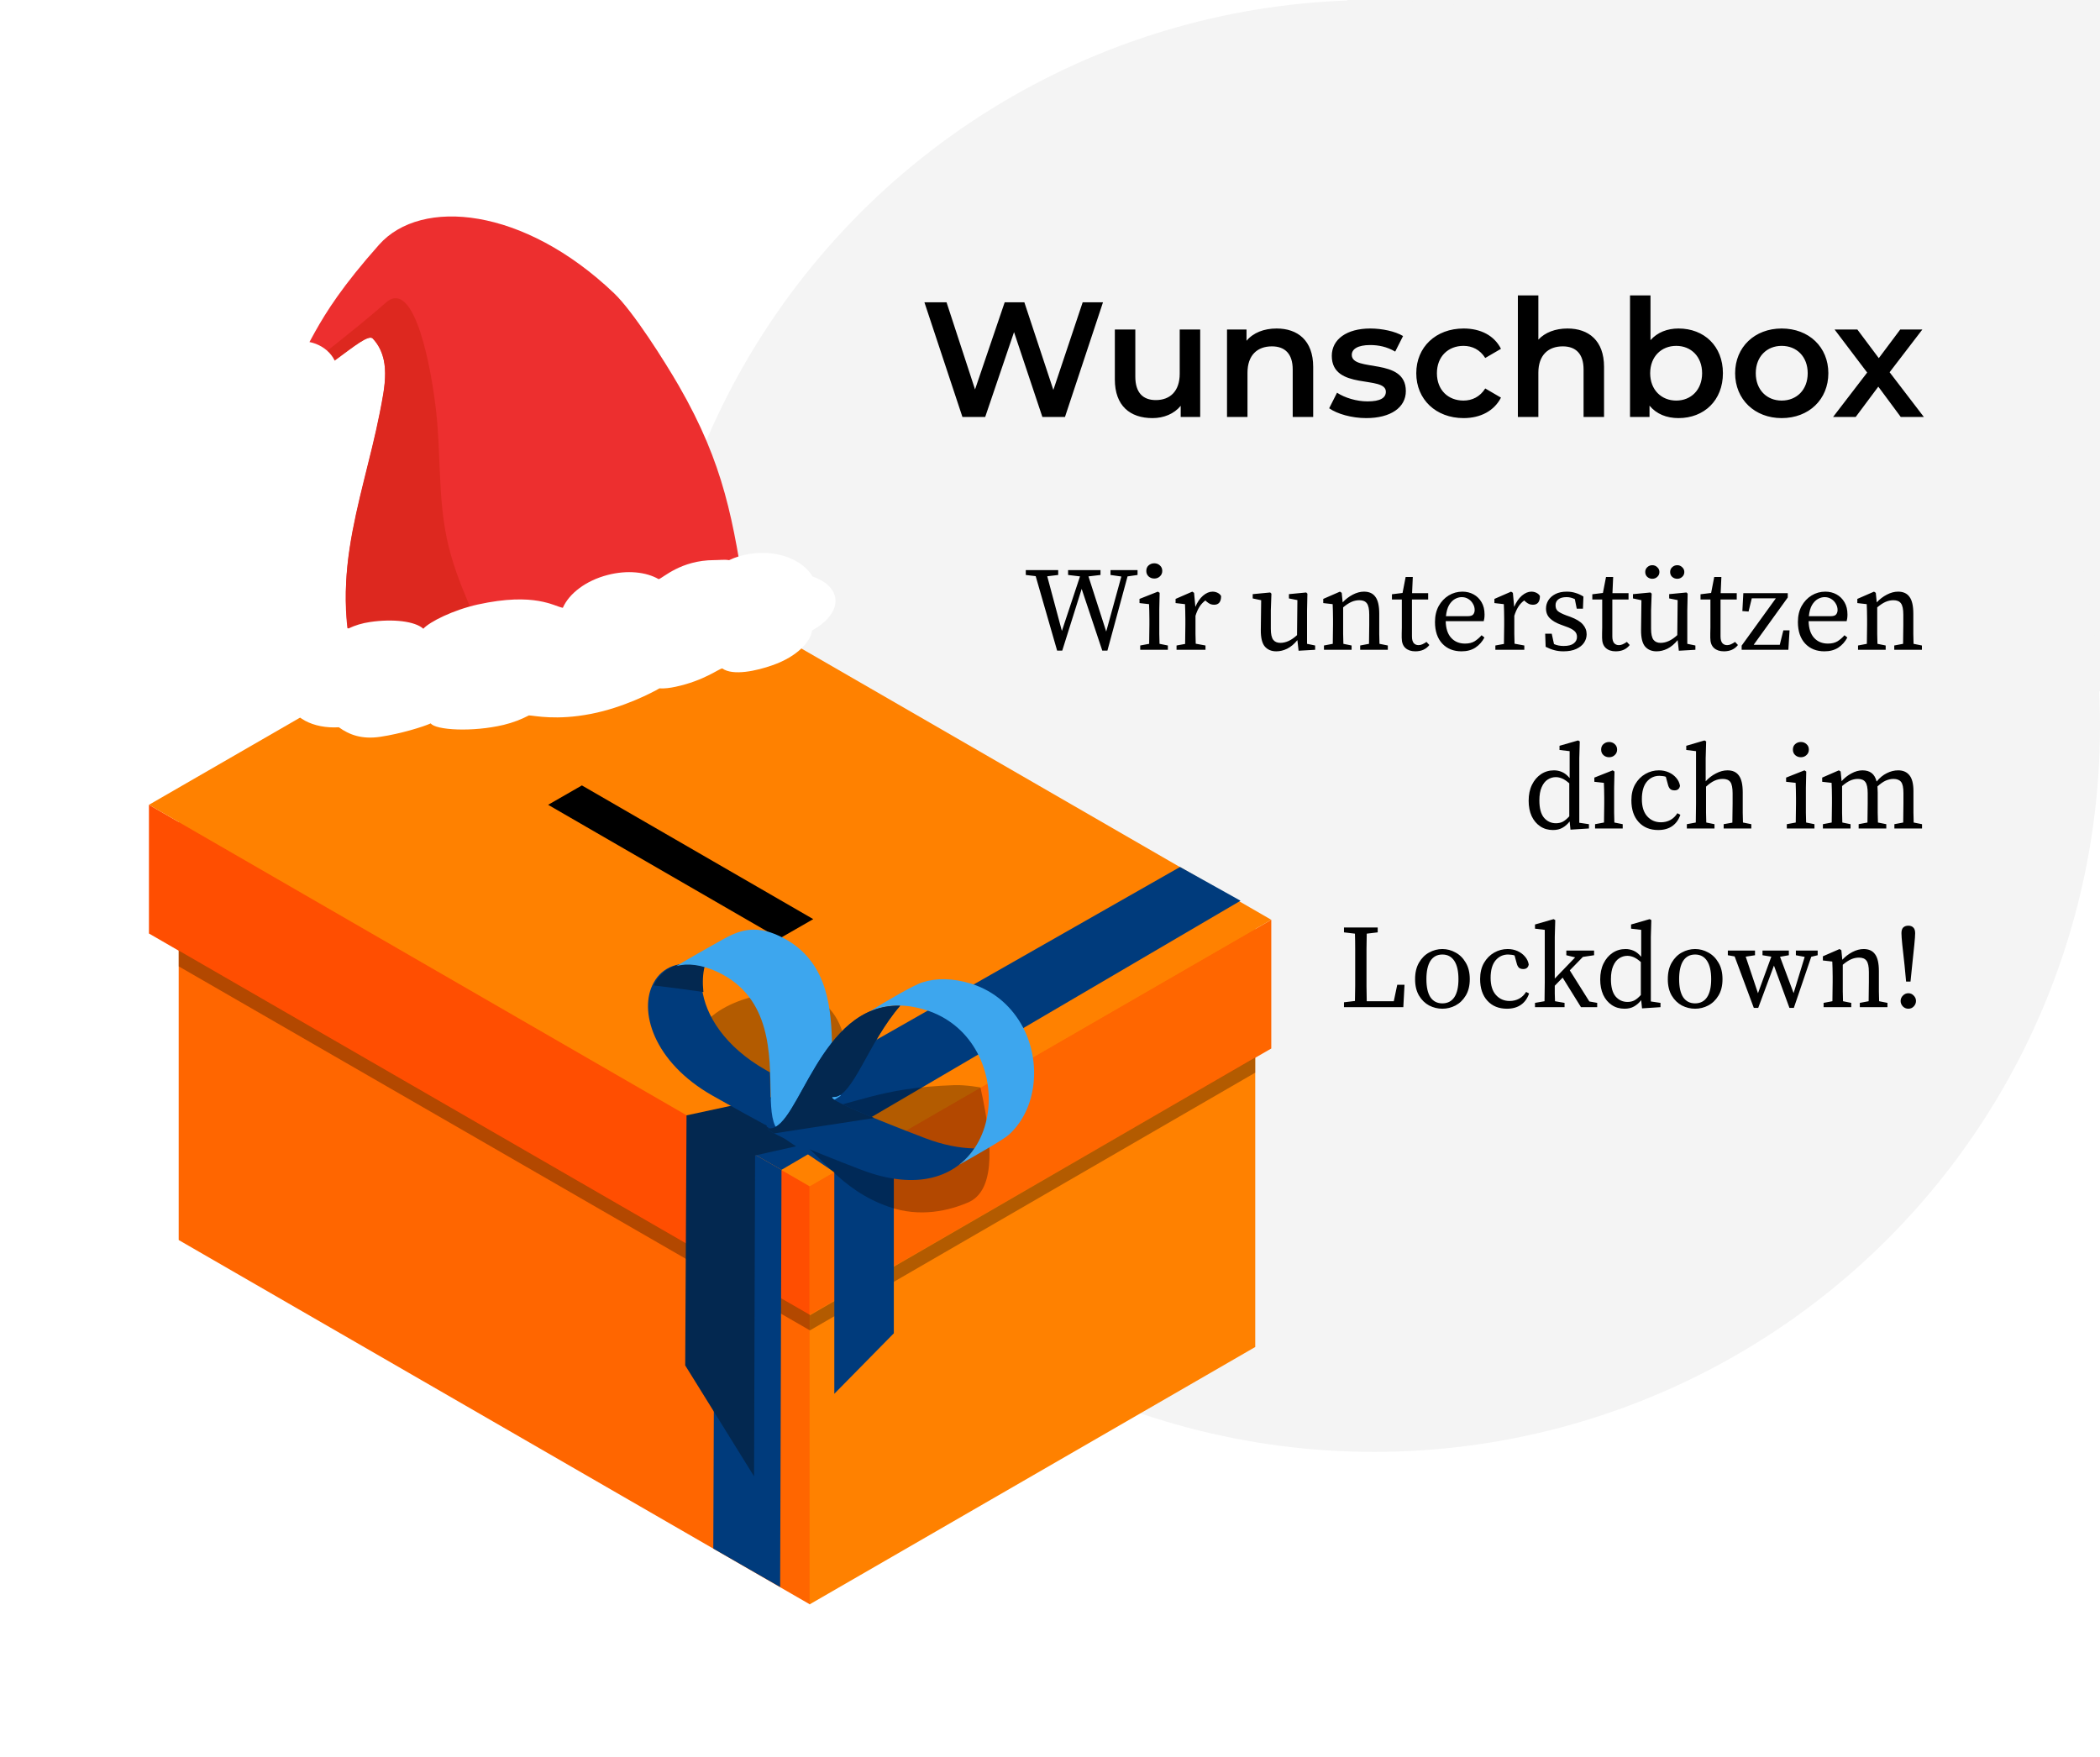<svg width="282" height="236" viewBox="0 0 282 236" fill="none" xmlns="http://www.w3.org/2000/svg">
<rect width="101.111" height="92.857" transform="matrix(-1 0 0 1 282 0)" fill="#F4F4F4"/>
<circle r="97.5" transform="matrix(-1 0 0 1 184.5 97.5)" fill="#F4F4F4"/>
<path d="M149.125 77.222V76.566H152.757V77.222L151.413 77.414L148.709 87.382H148.021L145.253 79.094L142.645 87.382H141.957L139.077 77.382L137.749 77.222V76.566H142.101V77.222L140.629 77.398L142.597 84.742L145.029 77.414L143.429 77.222V76.566H147.781V77.222L146.165 77.414L148.549 84.822L150.581 77.43L149.125 77.222ZM153.116 87.27V86.694L154.316 86.47C154.326 86.065 154.332 85.627 154.332 85.158C154.342 84.678 154.348 84.262 154.348 83.91V83.158C154.348 82.721 154.342 82.358 154.332 82.07C154.332 81.771 154.321 81.462 154.3 81.142L153.02 80.998V80.438L155.484 79.462L155.724 79.622L155.676 81.798V83.91C155.676 84.262 155.676 84.678 155.676 85.158C155.686 85.627 155.697 86.065 155.708 86.47L156.828 86.694V87.27H153.116ZM155.004 77.702C154.705 77.702 154.449 77.606 154.236 77.414C154.033 77.222 153.932 76.977 153.932 76.678C153.932 76.369 154.033 76.123 154.236 75.942C154.449 75.75 154.705 75.654 155.004 75.654C155.302 75.654 155.553 75.75 155.756 75.942C155.969 76.123 156.076 76.369 156.076 76.678C156.076 76.977 155.969 77.222 155.756 77.414C155.553 77.606 155.302 77.702 155.004 77.702ZM157.993 87.27V86.694L159.145 86.486C159.156 86.081 159.161 85.643 159.161 85.174C159.172 84.694 159.177 84.273 159.177 83.91V83.142C159.177 82.705 159.172 82.342 159.161 82.054C159.161 81.766 159.151 81.462 159.129 81.142L157.865 80.998V80.438L160.105 79.462L160.345 79.622L160.521 81.51C160.788 80.87 161.129 80.369 161.545 80.006C161.972 79.643 162.399 79.462 162.825 79.462C163.071 79.462 163.3 79.515 163.513 79.622C163.727 79.729 163.881 79.873 163.977 80.054C163.977 80.833 163.663 81.222 163.033 81.222C162.852 81.222 162.681 81.19 162.521 81.126C162.361 81.051 162.207 80.95 162.057 80.822L161.865 80.646C161.545 80.881 161.279 81.169 161.065 81.51C160.852 81.851 160.676 82.251 160.537 82.71V83.91C160.537 84.262 160.537 84.673 160.537 85.142C160.548 85.611 160.559 86.049 160.569 86.454L161.881 86.694V87.27H157.993ZM171.389 87.478C170.739 87.478 170.227 87.265 169.853 86.838C169.48 86.401 169.299 85.654 169.309 84.598L169.357 80.614L168.221 80.374V79.798L170.573 79.574L170.733 79.734L170.653 81.974V84.454C170.653 85.147 170.76 85.638 170.973 85.926C171.187 86.203 171.507 86.342 171.933 86.342C172.68 86.342 173.427 85.995 174.173 85.302L174.221 80.598L173.085 80.374V79.798L175.405 79.574L175.565 79.734L175.517 81.974V86.47L176.605 86.694V87.27L174.381 87.398L174.221 85.974C173.795 86.497 173.336 86.881 172.845 87.126C172.365 87.361 171.88 87.478 171.389 87.478ZM177.789 87.27V86.694L178.973 86.47C178.984 86.065 178.989 85.627 178.989 85.158C179 84.689 179.005 84.273 179.005 83.91V83.142C179.005 82.705 179 82.342 178.989 82.054C178.989 81.766 178.979 81.462 178.957 81.142L177.693 80.998V80.438L179.933 79.462L180.173 79.622L180.301 80.902C180.696 80.475 181.149 80.129 181.661 79.862C182.173 79.595 182.675 79.462 183.165 79.462C183.859 79.462 184.371 79.697 184.701 80.166C185.043 80.625 185.213 81.377 185.213 82.422V83.91C185.213 84.273 185.213 84.689 185.213 85.158C185.224 85.627 185.235 86.065 185.245 86.47L186.365 86.694V87.27H182.653V86.694L183.837 86.47C183.848 86.075 183.853 85.643 183.853 85.174C183.864 84.694 183.869 84.273 183.869 83.91V82.55C183.869 81.814 183.763 81.307 183.549 81.03C183.347 80.753 183.011 80.614 182.541 80.614C182.179 80.614 181.827 80.689 181.485 80.838C181.144 80.987 180.771 81.233 180.365 81.574V83.91C180.365 84.262 180.365 84.678 180.365 85.158C180.376 85.627 180.387 86.065 180.397 86.47L181.501 86.694V87.27H177.789ZM190.054 87.478C189.5 87.478 189.057 87.329 188.726 87.03C188.396 86.731 188.23 86.273 188.23 85.654C188.23 85.451 188.23 85.254 188.23 85.062C188.241 84.859 188.246 84.603 188.246 84.294V80.518H186.918V79.814L188.342 79.638L188.758 77.494H189.718L189.622 79.67H191.782V80.518H189.606V85.478C189.606 85.883 189.686 86.182 189.846 86.374C190.006 86.555 190.22 86.646 190.486 86.646C190.668 86.646 190.838 86.609 190.998 86.534C191.169 86.459 191.356 86.353 191.558 86.214L191.942 86.63C191.505 87.195 190.876 87.478 190.054 87.478ZM196.282 80.198C195.983 80.198 195.679 80.283 195.37 80.454C195.071 80.625 194.81 80.897 194.586 81.27C194.372 81.643 194.234 82.139 194.17 82.758H197.082C197.466 82.758 197.716 82.678 197.834 82.518C197.962 82.358 198.026 82.161 198.026 81.926C198.026 81.617 197.946 81.334 197.786 81.078C197.636 80.811 197.428 80.598 197.162 80.438C196.906 80.278 196.612 80.198 196.282 80.198ZM196.266 87.478C195.188 87.478 194.324 87.131 193.674 86.438C193.023 85.734 192.698 84.769 192.698 83.542C192.698 82.721 192.863 82.006 193.194 81.398C193.535 80.79 193.983 80.315 194.538 79.974C195.103 79.633 195.716 79.462 196.378 79.462C196.932 79.462 197.434 79.585 197.882 79.83C198.33 80.075 198.687 80.427 198.954 80.886C199.22 81.334 199.354 81.883 199.354 82.534C199.354 82.715 199.343 82.886 199.322 83.046C199.3 83.195 199.274 83.323 199.242 83.43H194.138C194.159 84.411 194.404 85.158 194.874 85.67C195.343 86.182 195.962 86.438 196.73 86.438C197.242 86.438 197.668 86.337 198.01 86.134C198.351 85.921 198.666 85.649 198.954 85.318L199.338 85.622C199.039 86.187 198.634 86.641 198.122 86.982C197.61 87.313 196.991 87.478 196.266 87.478ZM200.806 87.27V86.694L201.958 86.486C201.969 86.081 201.974 85.643 201.974 85.174C201.985 84.694 201.99 84.273 201.99 83.91V83.142C201.99 82.705 201.985 82.342 201.974 82.054C201.974 81.766 201.963 81.462 201.942 81.142L200.678 80.998V80.438L202.918 79.462L203.158 79.622L203.334 81.51C203.601 80.87 203.942 80.369 204.358 80.006C204.785 79.643 205.211 79.462 205.638 79.462C205.883 79.462 206.113 79.515 206.326 79.622C206.539 79.729 206.694 79.873 206.79 80.054C206.79 80.833 206.475 81.222 205.846 81.222C205.665 81.222 205.494 81.19 205.334 81.126C205.174 81.051 205.019 80.95 204.87 80.822L204.678 80.646C204.358 80.881 204.091 81.169 203.878 81.51C203.665 81.851 203.489 82.251 203.35 82.71V83.91C203.35 84.262 203.35 84.673 203.35 85.142C203.361 85.611 203.371 86.049 203.382 86.454L204.694 86.694V87.27H200.806ZM209.943 87.478C209.495 87.478 209.085 87.425 208.711 87.318C208.338 87.222 207.954 87.073 207.559 86.87L207.495 85.11H208.375L208.679 86.502C209.053 86.673 209.485 86.758 209.975 86.758C210.583 86.758 211.031 86.646 211.319 86.422C211.618 86.198 211.767 85.905 211.767 85.542C211.767 85.201 211.645 84.929 211.399 84.726C211.154 84.513 210.781 84.321 210.279 84.15L209.543 83.878C208.957 83.665 208.487 83.387 208.135 83.046C207.783 82.705 207.607 82.262 207.607 81.718C207.607 81.323 207.714 80.955 207.927 80.614C208.141 80.273 208.455 79.995 208.871 79.782C209.287 79.569 209.794 79.462 210.391 79.462C210.829 79.462 211.223 79.521 211.575 79.638C211.938 79.745 212.29 79.905 212.631 80.118L212.567 81.75H211.735L211.479 80.47C211.117 80.289 210.749 80.198 210.375 80.198C209.885 80.198 209.511 80.299 209.255 80.502C209.01 80.694 208.887 80.955 208.887 81.286C208.887 81.638 208.994 81.905 209.207 82.086C209.431 82.267 209.815 82.459 210.359 82.662L210.855 82.838C211.655 83.137 212.221 83.478 212.551 83.862C212.893 84.246 213.063 84.689 213.063 85.19C213.063 85.595 212.946 85.974 212.711 86.326C212.477 86.667 212.13 86.945 211.671 87.158C211.213 87.371 210.637 87.478 209.943 87.478ZM216.961 87.478C216.406 87.478 215.963 87.329 215.633 87.03C215.302 86.731 215.137 86.273 215.137 85.654C215.137 85.451 215.137 85.254 215.137 85.062C215.147 84.859 215.153 84.603 215.153 84.294V80.518H213.825V79.814L215.249 79.638L215.665 77.494H216.625L216.529 79.67H218.689V80.518H216.513V85.478C216.513 85.883 216.593 86.182 216.753 86.374C216.913 86.555 217.126 86.646 217.393 86.646C217.574 86.646 217.745 86.609 217.905 86.534C218.075 86.459 218.262 86.353 218.465 86.214L218.849 86.63C218.411 87.195 217.782 87.478 216.961 87.478ZM222.452 87.478C221.801 87.478 221.289 87.265 220.916 86.838C220.543 86.401 220.361 85.654 220.372 84.598L220.42 80.614L219.284 80.374V79.798L221.636 79.574L221.796 79.734L221.716 81.974V84.454C221.716 85.147 221.823 85.638 222.036 85.926C222.249 86.203 222.569 86.342 222.996 86.342C223.743 86.342 224.489 85.995 225.236 85.302L225.284 80.598L224.148 80.374V79.798L226.468 79.574L226.628 79.734L226.58 81.974V86.47L227.668 86.694V87.27L225.444 87.398L225.284 85.974C224.857 86.497 224.399 86.881 223.908 87.126C223.428 87.361 222.943 87.478 222.452 87.478ZM221.876 77.734C221.62 77.734 221.396 77.649 221.204 77.478C221.023 77.307 220.932 77.089 220.932 76.822C220.932 76.566 221.023 76.353 221.204 76.182C221.396 76.001 221.62 75.91 221.876 75.91C222.143 75.91 222.367 76.001 222.548 76.182C222.74 76.353 222.836 76.566 222.836 76.822C222.836 77.089 222.74 77.307 222.548 77.478C222.367 77.649 222.143 77.734 221.876 77.734ZM225.236 77.734C224.969 77.734 224.74 77.649 224.548 77.478C224.367 77.307 224.276 77.089 224.276 76.822C224.276 76.566 224.367 76.353 224.548 76.182C224.74 76.001 224.969 75.91 225.236 75.91C225.492 75.91 225.711 76.001 225.892 76.182C226.084 76.353 226.18 76.566 226.18 76.822C226.18 77.089 226.084 77.307 225.892 77.478C225.711 77.649 225.492 77.734 225.236 77.734ZM231.492 87.478C230.937 87.478 230.495 87.329 230.164 87.03C229.833 86.731 229.668 86.273 229.668 85.654C229.668 85.451 229.668 85.254 229.668 85.062C229.679 84.859 229.684 84.603 229.684 84.294V80.518H228.356V79.814L229.78 79.638L230.196 77.494H231.156L231.06 79.67H233.22V80.518H231.044V85.478C231.044 85.883 231.124 86.182 231.284 86.374C231.444 86.555 231.657 86.646 231.924 86.646C232.105 86.646 232.276 86.609 232.436 86.534C232.607 86.459 232.793 86.353 232.996 86.214L233.38 86.63C232.943 87.195 232.313 87.478 231.492 87.478ZM233.879 87.27V86.71L238.471 80.358H235.239L234.807 82.134L233.975 82.07L234.103 79.67H240.071V80.246L235.495 86.598H238.999L239.479 84.662H240.311L240.151 87.27H233.879ZM245.016 80.198C244.717 80.198 244.413 80.283 244.104 80.454C243.805 80.625 243.544 80.897 243.32 81.27C243.107 81.643 242.968 82.139 242.904 82.758H245.816C246.2 82.758 246.451 82.678 246.568 82.518C246.696 82.358 246.76 82.161 246.76 81.926C246.76 81.617 246.68 81.334 246.52 81.078C246.371 80.811 246.163 80.598 245.896 80.438C245.64 80.278 245.347 80.198 245.016 80.198ZM245 87.478C243.923 87.478 243.059 87.131 242.408 86.438C241.757 85.734 241.432 84.769 241.432 83.542C241.432 82.721 241.597 82.006 241.928 81.398C242.269 80.79 242.717 80.315 243.272 79.974C243.837 79.633 244.451 79.462 245.112 79.462C245.667 79.462 246.168 79.585 246.616 79.83C247.064 80.075 247.421 80.427 247.688 80.886C247.955 81.334 248.088 81.883 248.088 82.534C248.088 82.715 248.077 82.886 248.056 83.046C248.035 83.195 248.008 83.323 247.976 83.43H242.872C242.893 84.411 243.139 85.158 243.608 85.67C244.077 86.182 244.696 86.438 245.464 86.438C245.976 86.438 246.403 86.337 246.744 86.134C247.085 85.921 247.4 85.649 247.688 85.318L248.072 85.622C247.773 86.187 247.368 86.641 246.856 86.982C246.344 87.313 245.725 87.478 245 87.478ZM249.508 87.27V86.694L250.692 86.47C250.703 86.065 250.708 85.627 250.708 85.158C250.719 84.689 250.724 84.273 250.724 83.91V83.142C250.724 82.705 250.719 82.342 250.708 82.054C250.708 81.766 250.698 81.462 250.676 81.142L249.412 80.998V80.438L251.652 79.462L251.892 79.622L252.02 80.902C252.415 80.475 252.868 80.129 253.38 79.862C253.892 79.595 254.394 79.462 254.884 79.462C255.578 79.462 256.09 79.697 256.42 80.166C256.762 80.625 256.932 81.377 256.932 82.422V83.91C256.932 84.273 256.932 84.689 256.932 85.158C256.943 85.627 256.954 86.065 256.964 86.47L258.084 86.694V87.27H254.372V86.694L255.556 86.47C255.567 86.075 255.572 85.643 255.572 85.174C255.583 84.694 255.588 84.273 255.588 83.91V82.55C255.588 81.814 255.482 81.307 255.268 81.03C255.066 80.753 254.73 80.614 254.26 80.614C253.898 80.614 253.546 80.689 253.204 80.838C252.863 80.987 252.49 81.233 252.084 81.574V83.91C252.084 84.262 252.084 84.678 252.084 85.158C252.095 85.627 252.106 86.065 252.116 86.47L253.22 86.694V87.27H249.508ZM206.716 107.51C206.716 108.555 206.924 109.329 207.34 109.83C207.766 110.321 208.3 110.566 208.94 110.566C209.292 110.566 209.601 110.497 209.868 110.358C210.145 110.209 210.433 109.969 210.732 109.638V105.206C210.369 104.886 210.044 104.667 209.756 104.55C209.468 104.433 209.19 104.374 208.924 104.374C208.529 104.374 208.161 104.486 207.82 104.71C207.489 104.923 207.222 105.265 207.02 105.734C206.817 106.193 206.716 106.785 206.716 107.51ZM210.892 111.43L210.78 110.326C210.502 110.689 210.182 110.971 209.82 111.174C209.468 111.377 209.041 111.478 208.54 111.478C207.889 111.478 207.318 111.313 206.828 110.982C206.337 110.651 205.953 110.193 205.676 109.606C205.409 109.009 205.276 108.321 205.276 107.542C205.276 106.721 205.425 106.006 205.724 105.398C206.022 104.79 206.428 104.315 206.94 103.974C207.452 103.633 208.033 103.462 208.684 103.462C209.057 103.462 209.414 103.537 209.756 103.686C210.108 103.835 210.449 104.107 210.78 104.502V100.886L209.42 100.726V100.166L211.916 99.446L212.14 99.574L212.076 101.846V110.502L213.372 110.694V111.27L210.892 111.43ZM214.194 111.27V110.694L215.394 110.47C215.405 110.065 215.41 109.627 215.41 109.158C215.421 108.678 215.426 108.262 215.426 107.91V107.158C215.426 106.721 215.421 106.358 215.41 106.07C215.41 105.771 215.399 105.462 215.378 105.142L214.098 104.998V104.438L216.562 103.462L216.802 103.622L216.754 105.798V107.91C216.754 108.262 216.754 108.678 216.754 109.158C216.765 109.627 216.775 110.065 216.786 110.47L217.906 110.694V111.27H214.194ZM216.082 101.702C215.783 101.702 215.527 101.606 215.314 101.414C215.111 101.222 215.01 100.977 215.01 100.678C215.01 100.369 215.111 100.123 215.314 99.942C215.527 99.75 215.783 99.654 216.082 99.654C216.381 99.654 216.631 99.75 216.834 99.942C217.047 100.123 217.154 100.369 217.154 100.678C217.154 100.977 217.047 101.222 216.834 101.414C216.631 101.606 216.381 101.702 216.082 101.702ZM222.671 111.478C221.573 111.478 220.698 111.121 220.047 110.406C219.397 109.691 219.071 108.721 219.071 107.494C219.071 106.651 219.242 105.931 219.583 105.334C219.935 104.726 220.394 104.262 220.959 103.942C221.525 103.622 222.127 103.462 222.767 103.462C223.247 103.462 223.69 103.553 224.095 103.734C224.501 103.915 224.837 104.166 225.103 104.486C225.37 104.795 225.535 105.147 225.599 105.542C225.525 105.947 225.279 106.15 224.863 106.15C224.597 106.15 224.394 106.081 224.255 105.942C224.127 105.793 224.037 105.606 223.983 105.382L223.695 104.326C223.546 104.273 223.397 104.241 223.247 104.23C223.109 104.209 222.97 104.198 222.831 104.198C222.149 104.198 221.583 104.465 221.135 104.998C220.698 105.531 220.479 106.31 220.479 107.334C220.479 108.337 220.719 109.105 221.199 109.638C221.679 110.171 222.293 110.438 223.039 110.438C223.498 110.438 223.919 110.337 224.303 110.134C224.687 109.921 225.002 109.617 225.247 109.222L225.647 109.43C225.423 110.091 225.061 110.598 224.559 110.95C224.058 111.302 223.429 111.478 222.671 111.478ZM226.52 111.27V110.694L227.72 110.47C227.731 110.065 227.736 109.627 227.736 109.158C227.747 108.678 227.752 108.262 227.752 107.91V100.886L226.44 100.726V100.166L228.888 99.446L229.112 99.574L229.048 101.846V104.934C229.443 104.497 229.901 104.145 230.424 103.878C230.947 103.601 231.464 103.462 231.976 103.462C232.669 103.462 233.181 103.697 233.512 104.166C233.853 104.625 234.024 105.377 234.024 106.422V107.91C234.024 108.273 234.024 108.689 234.024 109.158C234.035 109.627 234.045 110.065 234.056 110.47L235.176 110.694V111.27H231.464V110.694L232.632 110.486C232.643 110.081 232.648 109.643 232.648 109.174C232.659 108.694 232.664 108.273 232.664 107.91V106.55C232.664 105.814 232.563 105.307 232.36 105.03C232.157 104.753 231.821 104.614 231.352 104.614C230.957 104.614 230.584 104.694 230.232 104.854C229.88 105.014 229.501 105.281 229.096 105.654V107.91C229.096 108.262 229.096 108.678 229.096 109.158C229.107 109.627 229.117 110.065 229.128 110.47L230.232 110.694V111.27H226.52ZM239.944 111.27V110.694L241.144 110.47C241.155 110.065 241.16 109.627 241.16 109.158C241.171 108.678 241.176 108.262 241.176 107.91V107.158C241.176 106.721 241.171 106.358 241.16 106.07C241.16 105.771 241.149 105.462 241.128 105.142L239.848 104.998V104.438L242.312 103.462L242.552 103.622L242.504 105.798V107.91C242.504 108.262 242.504 108.678 242.504 109.158C242.515 109.627 242.525 110.065 242.536 110.47L243.656 110.694V111.27H239.944ZM241.832 101.702C241.533 101.702 241.277 101.606 241.064 101.414C240.861 101.222 240.76 100.977 240.76 100.678C240.76 100.369 240.861 100.123 241.064 99.942C241.277 99.75 241.533 99.654 241.832 99.654C242.131 99.654 242.381 99.75 242.584 99.942C242.797 100.123 242.904 100.369 242.904 100.678C242.904 100.977 242.797 101.222 242.584 101.414C242.381 101.606 242.131 101.702 241.832 101.702ZM244.789 111.27V110.694L245.973 110.47C245.984 110.065 245.989 109.627 245.989 109.158C246 108.689 246.005 108.273 246.005 107.91V107.142C246.005 106.705 246 106.342 245.989 106.054C245.989 105.766 245.979 105.462 245.957 105.142L244.693 104.998V104.438L246.933 103.462L247.173 103.622L247.301 104.918C247.675 104.491 248.112 104.145 248.613 103.878C249.115 103.601 249.611 103.462 250.101 103.462C250.603 103.462 251.008 103.579 251.317 103.814C251.637 104.049 251.867 104.433 252.005 104.966C252.411 104.465 252.864 104.091 253.365 103.846C253.867 103.59 254.379 103.462 254.901 103.462C255.552 103.462 256.053 103.681 256.405 104.118C256.768 104.555 256.949 105.27 256.949 106.262V107.91C256.949 108.273 256.949 108.689 256.949 109.158C256.96 109.627 256.971 110.065 256.981 110.47L258.101 110.694V111.27H254.389V110.694L255.573 110.47C255.584 110.075 255.589 109.643 255.589 109.174C255.6 108.694 255.605 108.273 255.605 107.91V106.518C255.605 105.771 255.499 105.27 255.285 105.014C255.072 104.747 254.731 104.614 254.261 104.614C253.931 104.614 253.589 104.689 253.237 104.838C252.896 104.987 252.523 105.249 252.117 105.622C252.128 105.739 252.133 105.867 252.133 106.006C252.144 106.134 252.149 106.273 252.149 106.422V107.91C252.149 108.273 252.149 108.689 252.149 109.158C252.16 109.627 252.171 110.065 252.181 110.47L253.301 110.694V111.27H249.589V110.694L250.773 110.47C250.784 110.075 250.789 109.643 250.789 109.174C250.8 108.694 250.805 108.273 250.805 107.91V106.55C250.805 105.825 250.704 105.323 250.501 105.046C250.299 104.758 249.963 104.614 249.493 104.614C249.131 104.614 248.784 104.689 248.453 104.838C248.123 104.987 247.76 105.233 247.365 105.574V107.91C247.365 108.262 247.365 108.678 247.365 109.158C247.376 109.627 247.387 110.065 247.397 110.47L248.501 110.694V111.27H244.789ZM180.478 125.222V124.566H185.006V125.222L183.534 125.398C183.524 126.081 183.513 126.769 183.502 127.462C183.502 128.145 183.502 128.833 183.502 129.526V130.63C183.502 131.195 183.502 131.809 183.502 132.47C183.513 133.121 183.524 133.787 183.534 134.47H187.166L187.63 132.262H188.606L188.446 135.27H180.478V134.614L181.95 134.438C181.972 133.745 181.982 133.057 181.982 132.374C181.982 131.691 181.982 131.009 181.982 130.326V129.526C181.982 128.833 181.982 128.139 181.982 127.446C181.982 126.753 181.972 126.07 181.95 125.398L180.478 125.222ZM193.69 135.478C193.071 135.478 192.479 135.334 191.914 135.046C191.359 134.747 190.906 134.305 190.554 133.718C190.202 133.121 190.026 132.385 190.026 131.51C190.026 130.625 190.202 129.883 190.554 129.286C190.906 128.678 191.359 128.225 191.914 127.926C192.479 127.617 193.071 127.462 193.69 127.462C194.308 127.462 194.895 127.617 195.45 127.926C196.015 128.225 196.474 128.678 196.826 129.286C197.188 129.883 197.37 130.625 197.37 131.51C197.37 132.385 197.188 133.121 196.826 133.718C196.474 134.305 196.015 134.747 195.45 135.046C194.895 135.334 194.308 135.478 193.69 135.478ZM193.69 134.758C194.383 134.758 194.916 134.486 195.29 133.942C195.663 133.387 195.85 132.577 195.85 131.51C195.85 130.433 195.663 129.611 195.29 129.046C194.916 128.481 194.383 128.198 193.69 128.198C192.996 128.198 192.463 128.481 192.09 129.046C191.727 129.611 191.546 130.433 191.546 131.51C191.546 132.577 191.727 133.387 192.09 133.942C192.463 134.486 192.996 134.758 193.69 134.758ZM202.359 135.478C201.26 135.478 200.386 135.121 199.735 134.406C199.084 133.691 198.759 132.721 198.759 131.494C198.759 130.651 198.93 129.931 199.271 129.334C199.623 128.726 200.082 128.262 200.647 127.942C201.212 127.622 201.815 127.462 202.455 127.462C202.935 127.462 203.378 127.553 203.783 127.734C204.188 127.915 204.524 128.166 204.791 128.486C205.058 128.795 205.223 129.147 205.287 129.542C205.212 129.947 204.967 130.15 204.551 130.15C204.284 130.15 204.082 130.081 203.943 129.942C203.815 129.793 203.724 129.606 203.671 129.382L203.383 128.326C203.234 128.273 203.084 128.241 202.935 128.23C202.796 128.209 202.658 128.198 202.519 128.198C201.836 128.198 201.271 128.465 200.823 128.998C200.386 129.531 200.167 130.31 200.167 131.334C200.167 132.337 200.407 133.105 200.887 133.638C201.367 134.171 201.98 134.438 202.727 134.438C203.186 134.438 203.607 134.337 203.991 134.134C204.375 133.921 204.69 133.617 204.935 133.222L205.335 133.43C205.111 134.091 204.748 134.598 204.247 134.95C203.746 135.302 203.116 135.478 202.359 135.478ZM206.128 135.27V134.694L207.408 134.47C207.418 134.043 207.424 133.617 207.424 133.19C207.434 132.753 207.44 132.326 207.44 131.91V124.886L206.128 124.726V124.166L208.624 123.446L208.848 123.574L208.784 125.846V131.43L211.52 128.582L210.336 128.294V127.67H214.064V128.294L212.56 128.518L210.8 130.326L213.424 134.502L214.48 134.694V135.27H212.304L209.84 131.302L208.784 132.39C208.784 132.731 208.784 133.078 208.784 133.43C208.794 133.782 208.805 134.129 208.816 134.47L210.096 134.694V135.27H206.128ZM216.325 131.51C216.325 132.555 216.533 133.329 216.949 133.83C217.376 134.321 217.909 134.566 218.549 134.566C218.901 134.566 219.21 134.497 219.477 134.358C219.754 134.209 220.042 133.969 220.341 133.638V129.206C219.978 128.886 219.653 128.667 219.365 128.55C219.077 128.433 218.8 128.374 218.533 128.374C218.138 128.374 217.77 128.486 217.429 128.71C217.098 128.923 216.832 129.265 216.629 129.734C216.426 130.193 216.325 130.785 216.325 131.51ZM220.501 135.43L220.389 134.326C220.112 134.689 219.792 134.971 219.429 135.174C219.077 135.377 218.65 135.478 218.149 135.478C217.498 135.478 216.928 135.313 216.437 134.982C215.946 134.651 215.562 134.193 215.285 133.606C215.018 133.009 214.885 132.321 214.885 131.542C214.885 130.721 215.034 130.006 215.333 129.398C215.632 128.79 216.037 128.315 216.549 127.974C217.061 127.633 217.642 127.462 218.293 127.462C218.666 127.462 219.024 127.537 219.365 127.686C219.717 127.835 220.058 128.107 220.389 128.502V124.886L219.029 124.726V124.166L221.525 123.446L221.749 123.574L221.685 125.846V134.502L222.981 134.694V135.27L220.501 135.43ZM227.627 135.478C227.009 135.478 226.417 135.334 225.851 135.046C225.297 134.747 224.843 134.305 224.491 133.718C224.139 133.121 223.963 132.385 223.963 131.51C223.963 130.625 224.139 129.883 224.491 129.286C224.843 128.678 225.297 128.225 225.851 127.926C226.417 127.617 227.009 127.462 227.627 127.462C228.246 127.462 228.833 127.617 229.387 127.926C229.953 128.225 230.411 128.678 230.763 129.286C231.126 129.883 231.307 130.625 231.307 131.51C231.307 132.385 231.126 133.121 230.763 133.718C230.411 134.305 229.953 134.747 229.387 135.046C228.833 135.334 228.246 135.478 227.627 135.478ZM227.627 134.758C228.321 134.758 228.854 134.486 229.227 133.942C229.601 133.387 229.787 132.577 229.787 131.51C229.787 130.433 229.601 129.611 229.227 129.046C228.854 128.481 228.321 128.198 227.627 128.198C226.934 128.198 226.401 128.481 226.027 129.046C225.665 129.611 225.483 130.433 225.483 131.51C225.483 132.577 225.665 133.387 226.027 133.942C226.401 134.486 226.934 134.758 227.627 134.758ZM241.16 128.294V127.67H244.088V128.294L243.224 128.502L240.888 135.366H240.296L238.216 129.686L236.104 135.366H235.512L232.936 128.454L232.024 128.294V127.67H235.672V128.294L234.424 128.486L236.072 133.398L237.864 128.486L236.68 128.294V127.67H240.216V128.294L239.032 128.502L240.856 133.382L242.344 128.518L241.16 128.294ZM244.883 135.27V134.694L246.067 134.47C246.078 134.065 246.083 133.627 246.083 133.158C246.094 132.689 246.099 132.273 246.099 131.91V131.142C246.099 130.705 246.094 130.342 246.083 130.054C246.083 129.766 246.073 129.462 246.051 129.142L244.787 128.998V128.438L247.027 127.462L247.267 127.622L247.395 128.902C247.79 128.475 248.243 128.129 248.755 127.862C249.267 127.595 249.769 127.462 250.259 127.462C250.953 127.462 251.465 127.697 251.795 128.166C252.137 128.625 252.307 129.377 252.307 130.422V131.91C252.307 132.273 252.307 132.689 252.307 133.158C252.318 133.627 252.329 134.065 252.339 134.47L253.459 134.694V135.27H249.747V134.694L250.931 134.47C250.942 134.075 250.947 133.643 250.947 133.174C250.958 132.694 250.963 132.273 250.963 131.91V130.55C250.963 129.814 250.857 129.307 250.643 129.03C250.441 128.753 250.105 128.614 249.635 128.614C249.273 128.614 248.921 128.689 248.579 128.838C248.238 128.987 247.865 129.233 247.459 129.574V131.91C247.459 132.262 247.459 132.678 247.459 133.158C247.47 133.627 247.481 134.065 247.491 134.47L248.595 134.694V135.27H244.883ZM256.266 135.478C255.978 135.478 255.733 135.377 255.53 135.174C255.328 134.961 255.226 134.715 255.226 134.438C255.226 134.161 255.328 133.921 255.53 133.718C255.733 133.505 255.978 133.398 256.266 133.398C256.554 133.398 256.794 133.505 256.986 133.718C257.189 133.921 257.29 134.161 257.29 134.438C257.29 134.715 257.189 134.961 256.986 135.174C256.794 135.377 256.554 135.478 256.266 135.478ZM256.266 124.326C256.544 124.326 256.762 124.406 256.922 124.566C257.093 124.726 257.178 124.982 257.178 125.334C257.178 125.633 257.141 126.15 257.066 126.886C256.992 127.611 256.896 128.529 256.778 129.638L256.554 131.83H255.962L255.754 129.638C255.637 128.529 255.536 127.611 255.45 126.886C255.376 126.15 255.338 125.633 255.338 125.334C255.338 124.982 255.418 124.726 255.578 124.566C255.749 124.406 255.978 124.326 256.266 124.326Z" fill="black"/>
<path d="M145.388 40.6L141.45 52.37L137.556 40.6H134.916L130.934 52.304L127.106 40.6H124.136L129.24 56H132.298L136.17 44.604L139.976 56H143.012L148.116 40.6H145.388ZM158.419 44.252V50.192C158.419 52.546 157.121 53.734 155.207 53.734C153.469 53.734 152.457 52.722 152.457 50.588V44.252H149.707V50.962C149.707 54.504 151.753 56.154 154.767 56.154C156.285 56.154 157.671 55.582 158.551 54.504V56H161.169V44.252H158.419ZM171.436 44.12C169.72 44.12 168.29 44.692 167.388 45.77V44.252H164.77V56H167.52V50.06C167.52 47.706 168.84 46.518 170.798 46.518C172.558 46.518 173.592 47.53 173.592 49.62V56H176.342V49.268C176.342 45.726 174.252 44.12 171.436 44.12ZM183.461 56.154C186.761 56.154 188.785 54.724 188.785 52.524C188.785 47.926 181.525 50.038 181.525 47.662C181.525 46.892 182.317 46.342 183.989 46.342C185.111 46.342 186.233 46.562 187.355 47.222L188.411 45.132C187.355 44.494 185.573 44.12 184.011 44.12C180.843 44.12 178.841 45.572 178.841 47.794C178.841 52.48 186.101 50.368 186.101 52.612C186.101 53.426 185.375 53.91 183.637 53.91C182.163 53.91 180.579 53.426 179.545 52.744L178.489 54.834C179.545 55.582 181.503 56.154 183.461 56.154ZM196.543 56.154C198.831 56.154 200.657 55.164 201.559 53.404L199.447 52.172C198.743 53.294 197.687 53.8 196.521 53.8C194.497 53.8 192.957 52.414 192.957 50.126C192.957 47.86 194.497 46.452 196.521 46.452C197.687 46.452 198.743 46.958 199.447 48.08L201.559 46.848C200.657 45.066 198.831 44.12 196.543 44.12C192.825 44.12 190.185 46.606 190.185 50.126C190.185 53.646 192.825 56.154 196.543 56.154ZM210.495 44.12C208.867 44.12 207.481 44.648 206.579 45.616V39.676H203.829V56H206.579V50.06C206.579 47.706 207.899 46.518 209.857 46.518C211.617 46.518 212.651 47.53 212.651 49.62V56H215.401V49.268C215.401 45.726 213.311 44.12 210.495 44.12ZM225.401 44.12C223.905 44.12 222.585 44.626 221.639 45.682V39.676H218.889V56H221.507V54.482C222.431 55.604 223.795 56.154 225.401 56.154C228.833 56.154 231.363 53.778 231.363 50.126C231.363 46.474 228.833 44.12 225.401 44.12ZM225.093 53.8C223.113 53.8 221.595 52.37 221.595 50.126C221.595 47.882 223.113 46.452 225.093 46.452C227.073 46.452 228.569 47.882 228.569 50.126C228.569 52.37 227.073 53.8 225.093 53.8ZM239.251 56.154C242.903 56.154 245.521 53.646 245.521 50.126C245.521 46.606 242.903 44.12 239.251 44.12C235.643 44.12 233.003 46.606 233.003 50.126C233.003 53.646 235.643 56.154 239.251 56.154ZM239.251 53.8C237.271 53.8 235.775 52.37 235.775 50.126C235.775 47.882 237.271 46.452 239.251 46.452C241.253 46.452 242.749 47.882 242.749 50.126C242.749 52.37 241.253 53.8 239.251 53.8ZM258.346 56L253.748 49.994L258.148 44.252H255.178L252.296 48.102L249.414 44.252H246.356L250.734 50.038L246.158 56H249.194L252.23 51.93L255.244 56H258.346Z" fill="black"/>
<g filter="url(#filter0_d)">
<path d="M108.758 205.481L23.995 156.545V98.944L108.758 147.835V205.481Z" fill="#FF6600"/>
<path d="M168.56 170.912L108.714 205.482V147.836L168.56 113.311V170.912Z" fill="#FF8100"/>
<path d="M108.714 166.602L20 115.376V98.091L108.714 149.317V166.602Z" fill="#FF4E01"/>
<path d="M170.715 130.821L108.714 166.602V149.318L170.715 113.536V130.821Z" fill="#FF6600"/>
<rect x="64.17" y="86.679" width="50.263" height="35.032" fill="black"/>
<path d="M82.001 62.309L20 98.091L108.714 149.317L170.715 113.535L82.001 62.309ZM104.673 116.049L73.606 98.091L78.14 95.487L109.208 113.445L104.673 116.049Z" fill="#FF8100"/>
<path opacity="0.3" d="M108.758 168.679L23.995 119.788V117.666L108.758 166.602V168.679Z" fill="black"/>
<path opacity="0.3" d="M168.56 132.032L108.759 166.647V168.679L168.56 134.065V132.032Z" fill="black"/>
<path d="M104.763 203.147L95.784 197.984L96.009 141.999L104.943 147.117L104.763 203.147Z" fill="#003B7C"/>
<path d="M158.459 106.442L166.585 110.976L104.943 147.117L96.008 141.999L158.459 106.442Z" fill="#003B7C"/>
<path d="M103.865 137.286L92.192 139.8L92.013 173.382L101.261 188.287L101.396 145.187L111.812 142.853L103.865 137.286Z" fill="#032850"/>
<path d="M106.963 134.008L102.922 141.281L112.036 147.432V177.197L120.028 169.071V142.807L106.963 134.008Z" fill="#003B7C"/>
<path opacity="0.3" d="M106.11 142.224C110.151 144.828 112.625 149.749 119.36 152.084C123.58 153.565 127.486 152.577 130 151.5C133.232 150.108 133.681 145.035 131.661 136.056C131.661 136.056 129.82 135.697 128.159 135.742C117.743 136.101 115.224 138.319 108.04 139.396C108.04 139.396 110.016 138.139 112.306 136.792C114.595 135.445 114.685 124.872 108.04 123.615C101.396 122.358 93 125.972 93.404 130.866C93.853 135.759 106.11 142.224 106.11 142.224Z" fill="black"/>
<path d="M103.82 141.73C103.82 141.73 104 142.089 104.538 142.448L106.11 142.987L112.53 135.938C111.228 134.636 111.363 131.044 111.273 126.824C111.228 127.004 111.183 127.183 111.183 127.363C111.228 134.905 102.653 137.958 102.653 137.958C102.653 137.958 102.832 140.742 103.82 141.73Z" fill="#003B7C"/>
<path d="M95.694 137.158C108.989 144.671 104.6 141.688 104.6 141.688C103.309 140.62 103.482 137.563 103.396 134.027C103.223 133.917 103.051 133.843 102.879 133.733C97.329 130.602 94.705 126.33 94.274 122.758C94.145 121.653 94.188 120.622 94.446 119.738C91.22 118.854 88.896 119.922 87.778 121.984C85.712 125.667 87.692 132.628 95.694 137.158Z" fill="#003B7C"/>
<path d="M94.456 123.233C94.323 121.971 94.367 120.792 94.632 119.782C91.316 118.772 88.928 119.993 87.778 122.349C89.945 122.602 92.377 122.938 94.456 123.233Z" fill="#032850"/>
<path d="M90.825 119.749C92.317 119.34 94.193 119.526 96.41 120.565C103.658 124.016 103.36 131.734 103.487 136.966C103.53 139.304 103.701 141.159 104.639 141.939C104.639 141.939 104.894 142.087 105.065 142.272L112.91 137.152C111.673 136.076 111.801 133.107 111.716 129.619C111.546 124.647 110.863 118.673 104.724 115.741C101.228 114.071 99.053 115.073 96.964 116.224C95.557 117.003 92.104 118.969 90.825 119.749Z" fill="#3DA6EE"/>
<path d="M103.416 141.55C107.322 141.506 110.061 124.759 120.881 125.074C116.616 129.967 114.551 137.285 111.991 137.33C111.991 137.33 108.849 136.971 124.203 142.852C126.672 143.795 128.872 144.199 130.848 144.244C128.289 148.015 123.215 149.991 115.673 147.118C100.274 141.191 103.416 141.55 103.416 141.55Z" fill="#003B7C"/>
<path d="M116.795 125.837C118.86 124.939 121.33 124.714 124.338 125.657C127.346 126.6 129.546 128.53 130.937 130.865C133.99 135.938 133.227 143.032 128.782 146.444C130.937 145.232 134.798 143.032 135.472 142.403C139.243 138.991 139.872 132.706 137.357 127.947C135.966 125.343 133.676 123.143 130.399 122.11C127.884 121.347 125.729 121.347 123.889 121.931C122.677 122.29 118.815 124.58 116.795 125.837Z" fill="#3DA6EE"/>
<path d="M103.416 141.55C107.322 141.506 110.061 124.759 120.881 125.074C116.616 129.967 114.55 137.285 111.991 137.33C111.991 137.33 109.926 137.106 117.379 140.159L103.955 142.224C102.563 141.461 103.416 141.55 103.416 141.55Z" fill="#032850"/>
<path d="M100.215 71.293C98.482 59.913 97.261 52.407 91.148 41.798C89.303 38.607 85.045 31.849 82.46 29.383C70.341 17.819 56.57 16.489 50.899 22.872C41.124 33.881 42.173 36.733 37.611 41.902C42.14 41.809 48.996 34.317 50.061 35.47C52.541 38.129 51.703 41.971 50.989 45.617C49.791 51.681 47.898 57.548 46.965 63.687C46.032 69.825 46.139 76.478 48.737 82.14L100.215 71.293Z" fill="#ED2F2F"/>
<path d="M62.858 70.873C61.689 68.118 60.624 65.288 60.009 62.346C58.838 56.822 59.196 51.108 58.592 45.472C57.99 39.856 55.746 27.135 51.796 30.663C48.219 33.858 38.582 41.393 37.611 41.902C42.222 41.952 48.996 34.317 50.061 35.47C52.541 38.129 51.688 41.875 50.974 45.522C49.776 51.587 47.882 57.453 46.95 63.592C46.017 69.73 46.213 76.212 48.83 81.872L66.835 78.418C65.367 75.984 63.99 73.517 62.858 70.873Z" fill="#DD281F"/>
<path d="M45.304 39.56C44.933 37.28 42.708 35.711 40.173 35.831C39.069 34.801 37.382 34.256 35.596 34.547C33.012 34.967 31.137 36.988 31.163 39.187C29.677 40.248 28.814 41.773 29.064 43.312C29.268 44.566 30.175 45.589 31.445 46.201C32.591 48.453 35.114 49.817 37.755 49.388C38.515 49.264 39.216 49.014 39.837 48.64C40.305 48.759 40.815 48.773 41.309 48.693C43.741 48.297 45.302 45.547 44.811 42.526C44.799 42.45 44.786 42.374 44.774 42.298C45.249 41.499 45.462 40.529 45.304 39.56Z" fill="white"/>
<path d="M109.123 67.427C107.718 65.139 104.384 63.829 100.768 64.378C99.739 64.525 98.772 64.819 97.904 65.234C97.262 65.123 96.597 65.231 95.913 65.226C91.391 65.239 89.014 67.654 88.45 67.785C86.77 66.81 84.23 66.54 81.61 67.22C78.671 67.971 76.42 69.721 75.58 71.633C74.397 71.435 71.841 69.51 64.176 71.186C60.863 71.919 57.689 73.508 56.847 74.445C55.746 73.434 52.764 73.08 49.679 73.543C48.65 73.691 47.684 73.984 46.815 74.398C46.173 74.288 45.508 74.279 44.825 74.391C41.493 74.893 39.178 77.805 39.64 80.889C39.653 80.965 39.665 81.041 39.677 81.117C38.962 81.994 38.619 83.006 38.764 84.016C39.125 86.356 42.046 87.889 45.503 87.678C46.939 88.713 48.617 89.317 51.055 88.96C53.797 88.553 56.861 87.606 57.841 87.155C58.495 88.062 63.438 88.351 67.625 87.358C68.864 87.059 70.001 86.621 71.026 86.083C71.811 86.112 74.691 86.794 79.378 85.876C83.727 85.032 87.646 82.991 88.553 82.453C89.262 82.494 89.987 82.396 90.722 82.237C94.548 81.42 96.529 79.811 96.992 79.775C98.427 80.809 101.626 80.094 103.747 79.339C107.106 78.169 108.88 76.125 109.053 74.674C111.146 73.514 112.406 71.905 112.169 70.325C111.978 69.03 110.82 68.028 109.123 67.427Z" fill="white"/>
</g>
<defs>
<filter id="filter0_d" x="0" y="3.914" width="190.715" height="231.568" filterUnits="userSpaceOnUse" color-interpolation-filters="sRGB">
<feFlood flood-opacity="0" result="BackgroundImageFix"/>
<feColorMatrix in="SourceAlpha" type="matrix" values="0 0 0 0 0 0 0 0 0 0 0 0 0 0 0 0 0 0 127 0"/>
<feOffset dy="10"/>
<feGaussianBlur stdDeviation="10"/>
<feColorMatrix type="matrix" values="0 0 0 0 0 0 0 0 0 0 0 0 0 0 0 0 0 0 0.5 0"/>
<feBlend mode="normal" in2="BackgroundImageFix" result="effect1_dropShadow"/>
<feBlend mode="normal" in="SourceGraphic" in2="effect1_dropShadow" result="shape"/>
</filter>
</defs>
</svg>
